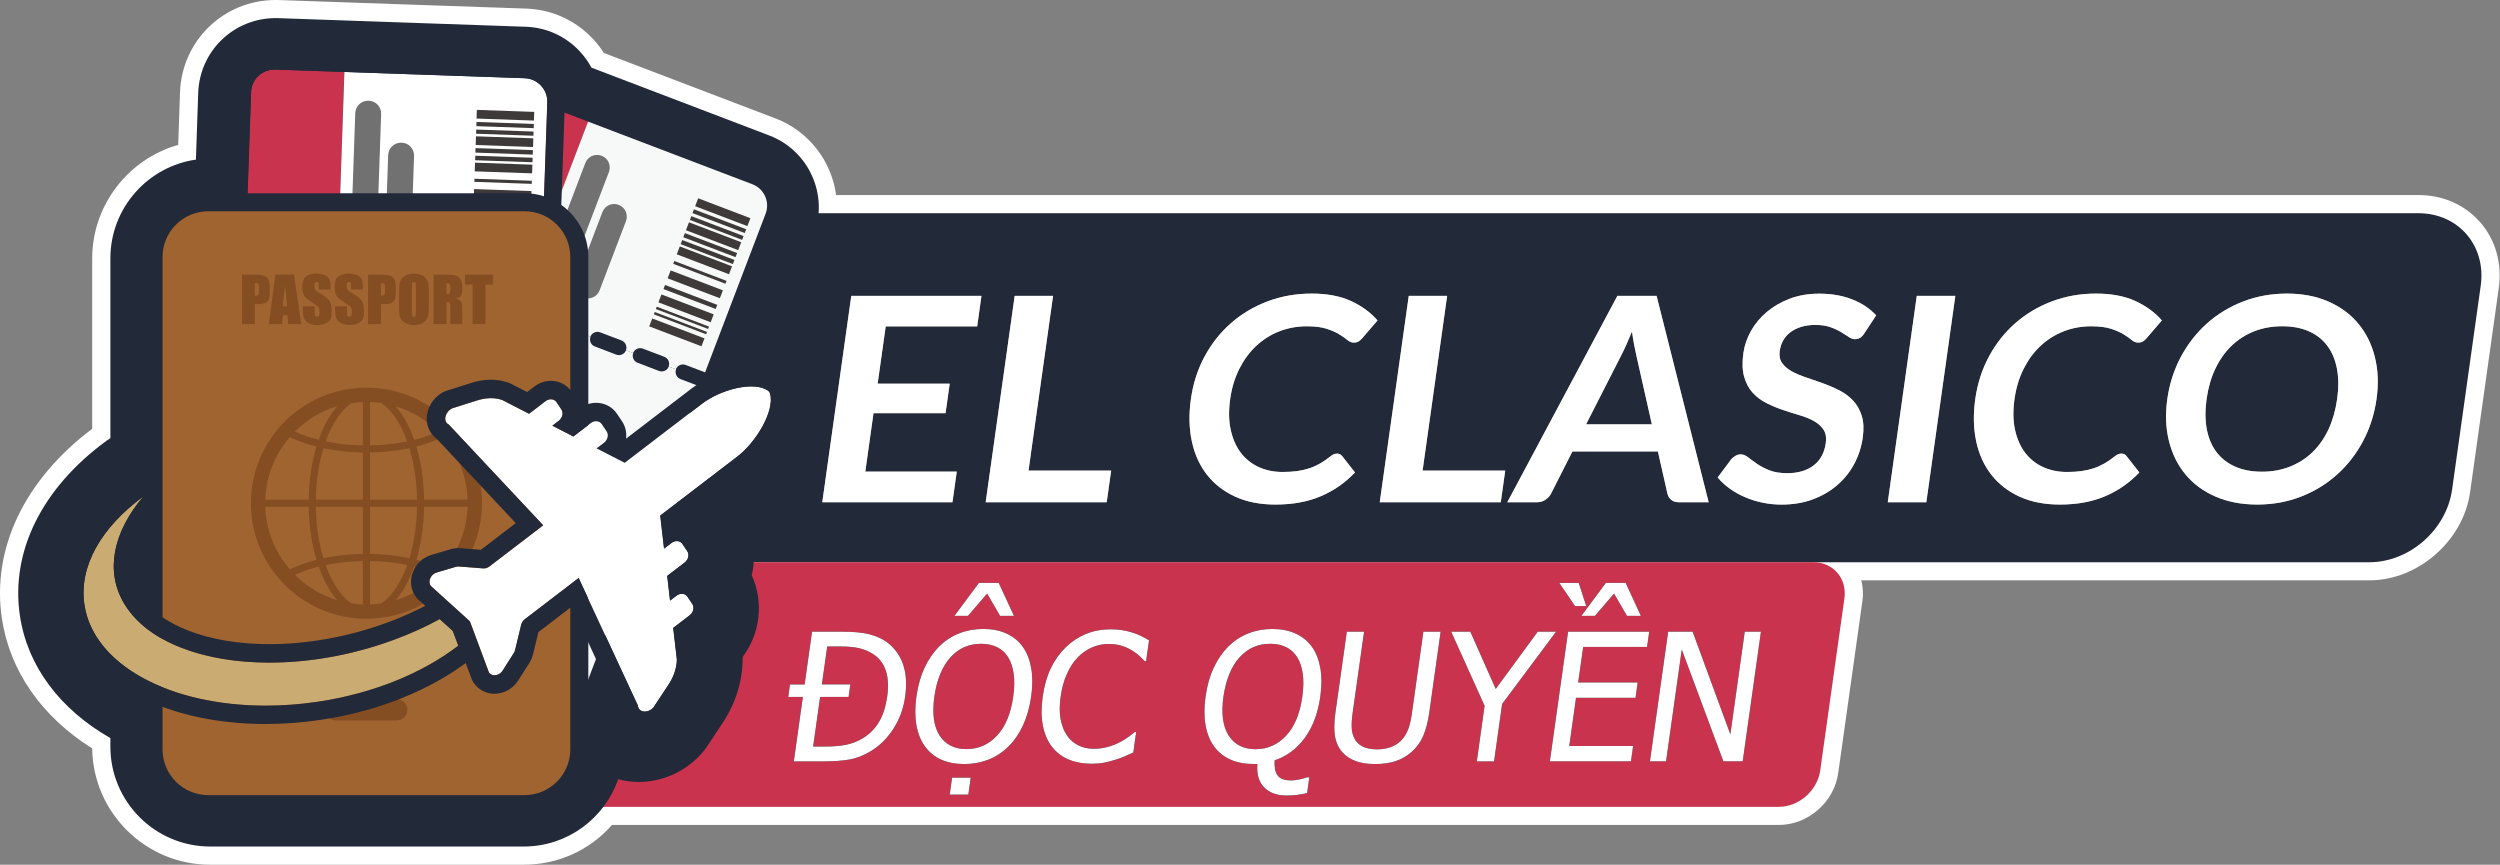<?xml version="1.0" encoding="utf-8"?>
<!-- Generator: Adobe Illustrator 26.4.1, SVG Export Plug-In . SVG Version: 6.00 Build 0)  -->
<svg version="1.1" id="圖層_1" xmlns="http://www.w3.org/2000/svg" xmlns:xlink="http://www.w3.org/1999/xlink" x="0px" y="0px"
	 viewBox="0 0 555.1 192" style="enable-background:new 0 0 555.1 192;" xml:space="preserve">
<rect x="0" y="0" width="555.1" height="192" fill="#808080" stroke="none"/>
<style type="text/css">
	.st0{fill:#FFFFFF;}
	.st1{fill:#222939;}
	.st2{fill:#C9334E;}
	.st3{fill:#F7F8F8;}
	.st4{fill:#727171;}
	.st5{fill:#3E3A39;}
	.st6{fill:#9F6430;}
	.st7{opacity:0.5;}
	.st8{fill:#6A3513;}
	.st9{fill:#CAAB72;}
	.st10{fill:none;}
	.st11{fill:#A2A2A2;}
</style>
<g>
	<g id="_圖層_1">
		<g>
			<path class="st0" d="M550.7,49.36c-3.39-3.9-8.26-6.05-13.72-6.05H185.65c-1.01-7.56-6.11-14.21-13.4-16.99l-36.21-13.81
				l-1.96-0.75c-0.7-1.1-1.51-2.14-2.4-3.1c-3.87-4.15-9.13-6.55-14.8-6.75L77.15,0.54l-15.2-0.53C61.7,0.01,61.46,0,61.21,0
				C49.7,0,40.37,9.01,39.97,20.51l-0.4,11.66c-11.1,3.13-19.1,13.42-19.1,25.2v37.84C5.41,106.56-1.89,121.86,0.42,137.33
				c1.74,11.63,8.82,21.8,20.05,28.85C20.66,180.45,32.33,192,46.64,192h69.67c7.58,0,14.61-3.19,19.58-8.83h259.09
				c6.48,0,12.27-5.06,13.18-11.52l5.37-38.2c0.22-1.57,0.13-3.13-0.26-4.59H526.1c10.81,0,20.85-8.78,22.36-19.58L554.82,64
				c0.77-5.5-0.69-10.71-4.11-14.65L550.7,49.36z"/>
			<path class="st1" d="M544.46,108.73l6.36-45.28c1.25-8.9-4.95-16.11-13.85-16.11H46.42v77.5h479.67
				C534.99,124.84,543.21,117.63,544.46,108.73z"/>
			<path class="st2" d="M394.98,179.15H102.25c-4.45,0-7.55-3.61-6.92-8.06l5.37-38.2c0.63-4.45,4.74-8.06,9.19-8.06h292.72
				c4.45,0,7.55,3.61,6.92,8.06l-5.37,38.2C403.53,175.54,399.42,179.15,394.98,179.15L394.98,179.15z"/>
			<g>
				<path class="st1" d="M184.62,84.57c-0.5-1.91-1.3-3.69-2.4-5.32c-1.15-1.7-2.56-3.16-4.21-4.34c-1.52-1.09-3.2-1.97-5-2.62
					l7.68-20.15c3.36-8.81-1.07-18.7-9.88-22.06L134.6,16.27l-3.27-1.25c-0.7-1.29-1.56-2.51-2.59-3.61
					c-3.14-3.37-7.4-5.31-11.99-5.47L77.01,4.56L61.82,4.03c-0.2,0-0.4-0.01-0.6-0.01l0,0c-9.33,0-16.89,7.3-17.21,16.62l-0.51,14.8
					c-10.72,1.54-18.99,10.78-18.99,21.92v39.92c-0.31,0.2-0.62,0.41-0.92,0.63C9.29,108.39,2.3,122.53,4.42,136.72
					c1.66,11.16,8.85,20.75,20.09,27.17v1.92c0,12.21,9.94,22.15,22.15,22.15h69.65c9.69,0,17.95-6.26,20.94-14.94
					c1.48,0.4,3.02,0.6,4.61,0.6c4.96,0,9.83-2.08,13.36-5.71c0.7-0.72,1.34-1.52,1.9-2.36l3.08-4.65c3.01-4.41,4.64-9.41,4.7-14.46
					c0-0.19,0-0.38,0-0.57c3.9-5.22,4.73-12.2,2.02-18.13c0.69-2.94,0.65-6.02-0.18-8.96l5-3.83c3.79-2.9,7.38-7.18,9.85-11.75
					c3.47-6.41,4.51-12.85,3.02-18.64L184.62,84.57z"/>
				<g>
					<g>
						<path class="st2" d="M113.09,69.69c-0.87-0.33-1.3-1.3-0.97-2.17l0,0c-0.54-0.21-1.07-0.41-1.6-0.61l0,0
							c-0.33,0.87-1.3,1.3-2.17,0.97l-4.75-1.81c-0.87-0.33-1.3-1.3-0.97-2.17l0,0c-0.54-0.21-1.08-0.41-1.6-0.61l0,0
							c-0.33,0.87-1.3,1.3-2.17,0.97l-3.36-1.28l-32.37,84.89c-0.99,2.6,0.32,5.53,2.92,6.52l13.96,5.32l34.17-89.61l-1.07-0.41
							L113.09,69.69z"/>
						<path class="st2" d="M101.02,63.29l1.6,0.61c0.33-0.87,1.3-1.3,2.17-0.97l4.75,1.81c0.87,0.33,1.3,1.3,0.97,2.17
							c0.53,0.2,1.06,0.41,1.6,0.61c0.33-0.87,1.3-1.3,2.17-0.97l1.07,0.41L130.59,27l-13.96-5.32c-2.6-0.99-5.53,0.32-6.52,2.92
							L96.67,59.84l3.36,1.28c0.87,0.33,1.3,1.3,0.97,2.17H101.02z"/>
						<path class="st3" d="M150.09,82L150.09,82c-0.52-0.2-1.06-0.4-1.6-0.61l0,0c-0.33,0.87-1.3,1.3-2.17,0.97l-4.75-1.81
							c-0.87-0.33-1.3-1.3-0.97-2.17l0,0c-0.53-0.2-1.06-0.41-1.6-0.61l0,0c-0.33,0.87-1.3,1.3-2.17,0.97l-4.75-1.81
							c-0.87-0.33-1.3-1.3-0.97-2.17l0,0c-0.53-0.2-1.07-0.41-1.6-0.61l0,0c-0.33,0.87-1.3,1.3-2.17,0.97l-4.75-1.81
							c-0.87-0.33-1.3-1.3-0.97-2.17l0,0c-0.54-0.2-1.07-0.41-1.6-0.61l0,0c-0.33,0.87-1.3,1.3-2.17,0.97l-3.67-1.4l-34.17,89.61
							l36.51,13.92c2.6,0.99,5.53-0.32,6.52-2.92l32.37-84.89l-4.32-1.65c-0.87-0.33-1.3-1.3-0.97-2.17L150.09,82z"/>
						<path class="st3" d="M119.03,68.36c0.87,0.33,1.3,1.3,0.97,2.17l1.6,0.61c0.33-0.87,1.3-1.3,2.17-0.97l4.75,1.81
							c0.87,0.33,1.3,1.3,0.97,2.17l1.6,0.61c0.33-0.87,1.3-1.3,2.17-0.97l4.75,1.81c0.87,0.33,1.3,1.3,0.97,2.17l1.6,0.61
							c0.33-0.87,1.3-1.3,2.17-0.97l4.75,1.81c0.87,0.33,1.3,1.3,0.97,2.17c0.54,0.21,1.08,0.41,1.6,0.61
							c0.33-0.87,1.3-1.3,2.17-0.97l4.32,1.65L170,47.44c0.99-2.6-0.32-5.53-2.92-6.52L130.57,27l-15.24,39.96l3.67,1.4H119.03z"/>
					</g>
					<path class="st4" d="M133.56,34.58l0.04,0.01c1.43,0.55,2.15,2.15,1.61,3.59l-9.02,23.65c-0.55,1.43-2.15,2.15-3.59,1.61
						l-0.04-0.01c-1.43-0.55-2.15-2.15-1.61-3.59l9.02-23.65C130.52,34.75,132.13,34.03,133.56,34.58z"/>
					<path class="st4" d="M137.35,45.48l0.04,0.01c1.43,0.55,2.15,2.15,1.61,3.59l-5.87,15.4c-0.55,1.43-2.15,2.15-3.59,1.61
						l-0.04-0.01c-1.43-0.55-2.15-2.15-1.61-3.59l5.87-15.4C134.31,45.65,135.91,44.93,137.35,45.48z"/>
					<g>
						
							<rect x="149.44" y="67.57" transform="matrix(0.356 -0.934 0.934 0.356 27.843 187.991)" class="st5" width="1.88" height="12.42"/>
						
							<rect x="150.89" y="65.52" transform="matrix(0.356 -0.934 0.934 0.356 30.276 187.41)" class="st5" width="0.56" height="12.42"/>
						
							<rect x="151.33" y="64.34" transform="matrix(0.356 -0.934 0.934 0.356 31.658 187.056)" class="st5" width="0.56" height="12.42"/>
						
							<rect x="151.48" y="62.24" transform="matrix(0.356 -0.934 0.934 0.356 34.139 186.46)" class="st5" width="1.88" height="12.42"/>
						
							<rect x="152.89" y="59.7" transform="matrix(0.356 -0.934 0.934 0.356 37.129 185.731)" class="st5" width="0.98" height="12.42"/>
						
							<rect x="153.52" y="56.9" transform="matrix(0.356 -0.934 0.934 0.356 40.442 184.93)" class="st5" width="1.88" height="12.42"/>
						
							<rect x="155.14" y="54.24" transform="matrix(0.356 -0.934 0.934 0.356 43.59 184.172)" class="st5" width="0.68" height="12.42"/>
						
							<rect x="155.55" y="51.56" transform="matrix(0.356 -0.934 0.934 0.356 46.737 183.399)" class="st5" width="1.88" height="12.42"/>
						
							<rect x="156.7" y="49.73" transform="matrix(0.356 -0.934 0.934 0.356 48.899 182.868)" class="st5" width="0.98" height="12.42"/>
						
							<rect x="157.28" y="48.19" transform="matrix(0.356 -0.934 0.934 0.356 50.718 182.421)" class="st5" width="0.98" height="12.42"/>
						
							<rect x="157.59" y="46.21" transform="matrix(0.356 -0.934 0.934 0.356 53.049 181.858)" class="st5" width="1.88" height="12.42"/>
						
							<rect x="158.78" y="44.39" transform="matrix(0.356 -0.934 0.934 0.356 55.201 181.334)" class="st5" width="0.9" height="12.42"/>
						
							<rect x="159.35" y="42.87" transform="matrix(0.356 -0.934 0.934 0.356 56.991 180.89)" class="st5" width="0.9" height="12.42"/>
						
							<rect x="159.63" y="40.88" transform="matrix(0.356 -0.934 0.934 0.356 59.34 180.328)" class="st5" width="1.88" height="12.42"/>
					</g>
				</g>
				<g>
					<g>
						<path class="st2" d="M73.62,63.26c-0.95-0.03-1.7-0.83-1.67-1.79l0,0c-0.59-0.02-1.18-0.04-1.76-0.06l0,0
							c-0.03,0.95-0.83,1.7-1.79,1.67l-5.21-0.18c-0.95-0.03-1.7-0.83-1.67-1.79l0,0c-0.6-0.02-1.18-0.04-1.76-0.06l0,0
							c-0.03,0.95-0.83,1.7-1.79,1.67l-3.69-0.13l-3.24,93.18c-0.1,2.85,2.15,5.26,5,5.36l15.32,0.53l3.42-98.36l-1.18-0.04
							L73.62,63.26z"/>
						<path class="st2" d="M59.77,61.05c0.57,0.02,1.16,0.04,1.76,0.06c0.03-0.95,0.83-1.7,1.79-1.67l5.21,0.18
							c0.95,0.03,1.7,0.83,1.67,1.79l1.76,0.06c0.03-0.95,0.83-1.7,1.79-1.67l1.18,0.04l1.52-43.87l-15.32-0.53
							c-2.85-0.1-5.26,2.15-5.36,5l-1.34,38.69l3.69,0.13c0.95,0.03,1.7,0.83,1.67,1.79L59.77,61.05z"/>
						<path class="st0" d="M113.64,62.92L113.64,62.92c-0.57-0.02-1.16-0.04-1.76-0.06l0,0c-0.03,0.95-0.83,1.7-1.79,1.67
							l-5.21-0.18c-0.95-0.03-1.7-0.83-1.67-1.79l0,0c-0.58-0.02-1.17-0.04-1.76-0.06l0,0c-0.03,0.95-0.83,1.7-1.79,1.67l-5.21-0.18
							c-0.95-0.03-1.7-0.83-1.67-1.79l0,0c-0.58-0.02-1.17-0.04-1.76-0.06l0,0c-0.03,0.95-0.83,1.7-1.79,1.67l-5.21-0.18
							c-0.95-0.03-1.7-0.83-1.67-1.79l0,0c-0.59-0.02-1.17-0.04-1.76-0.06l0,0c-0.03,0.95-0.83,1.7-1.79,1.67l-4.03-0.14
							l-3.42,98.36l40.07,1.39c2.85,0.1,5.26-2.15,5.36-5l3.24-93.18l-4.74-0.16c-0.95-0.03-1.7-0.83-1.67-1.79L113.64,62.92z"/>
						<path class="st0" d="M78.95,59.99c0.95,0.03,1.7,0.83,1.67,1.79c0.58,0.02,1.17,0.04,1.76,0.06c0.03-0.95,0.83-1.7,1.79-1.67
							l5.21,0.18c0.95,0.03,1.7,0.83,1.67,1.79l1.76,0.06c0.03-0.95,0.83-1.7,1.79-1.67l5.21,0.18c0.95,0.03,1.7,0.83,1.67,1.79
							l1.76,0.06c0.03-0.95,0.83-1.7,1.79-1.67l5.21,0.18c0.95,0.03,1.7,0.83,1.67,1.79l1.76,0.06c0.03-0.95,0.83-1.7,1.79-1.67
							l4.74,0.16l1.34-38.69c0.1-2.85-2.15-5.26-5-5.36l-40.07-1.39l-1.52,43.87l4.03,0.14L78.95,59.99z"/>
						<path class="st1" d="M60.94,15.45c0.06,0,0.12,0,0.18,0l15.32,0.53l40.07,1.39c2.85,0.1,5.1,2.51,5,5.36l-1.34,38.69
							l-4.74-0.16c0,0-0.04,0-0.06,0c-0.93,0-1.69,0.73-1.73,1.67c-0.57-0.02-1.16-0.04-1.76-0.06c0.03-0.95-0.71-1.75-1.67-1.79
							L105,60.9c0,0-0.04,0-0.06,0c-0.93,0-1.69,0.73-1.73,1.67c-0.58-0.02-1.17-0.04-1.76-0.06c0.03-0.95-0.71-1.75-1.67-1.79
							l-5.21-0.18c0,0-0.04,0-0.06,0c-0.93,0-1.69,0.73-1.73,1.67c-0.58-0.02-1.17-0.04-1.76-0.06c0.03-0.95-0.71-1.75-1.67-1.79
							l-5.21-0.18c0,0-0.04,0-0.06,0c-0.93,0-1.69,0.73-1.73,1.67c-0.59-0.02-1.17-0.04-1.76-0.06c0.03-0.95-0.71-1.75-1.67-1.79
							l-4.03-0.14l-1.18-0.04c0,0-0.04,0-0.06,0c-0.93,0-1.69,0.73-1.73,1.67c-0.59-0.02-1.18-0.04-1.76-0.06
							c0.03-0.95-0.71-1.75-1.67-1.79l-5.21-0.18c0,0-0.04,0-0.06,0c-0.93,0-1.69,0.73-1.73,1.67c-0.6-0.02-1.18-0.04-1.76-0.06
							c0.03-0.95-0.71-1.75-1.67-1.79l-3.69-0.13l1.34-38.69c0.1-2.79,2.41-5,5.18-5 M60.89,11.46c-4.97,0-9,3.89-9.18,8.86
							l-1.34,38.69c-0.08,2.21,1.65,4.06,3.86,4.14l2.12,0.07c0.69,1.07,1.87,1.79,3.23,1.84l0.8,0.03l0.96,0.03c0,0,0.09,0,0.14,0
							c1.31,0,2.48-0.63,3.21-1.61l2.08,0.07c0.69,1.07,1.87,1.79,3.23,1.84l1.75,0.06c0,0,0.1,0,0.14,0c1.31,0,2.48-0.63,3.21-1.61
							l2.08,0.07c0.69,1.07,1.87,1.79,3.23,1.84l1.08,0.04l0.67,0.02c0,0,0.09,0,0.14,0c1.01,0,1.99-0.38,2.73-1.07
							c0.18-0.17,0.34-0.35,0.48-0.54l2.08,0.07c0.69,1.07,1.87,1.79,3.23,1.84l0.79,0.03l0.97,0.03c0,0,0.09,0,0.14,0
							c1.01,0,1.99-0.38,2.73-1.07c0.18-0.17,0.34-0.35,0.48-0.54l2.08,0.07c0.13,0.2,0.28,0.39,0.44,0.57
							c0.72,0.78,1.73,1.23,2.79,1.27l0.54,0.02l1.21,0.04c0,0,0.09,0,0.14,0c1.01,0,1.99-0.38,2.73-1.07
							c0.18-0.17,0.34-0.35,0.48-0.54l2.08,0.07c0.69,1.07,1.87,1.79,3.23,1.84l1.24,0.04l0.52,0.02c0,0,0.09,0,0.14,0
							c1.01,0,1.99-0.38,2.73-1.07c0.18-0.17,0.34-0.35,0.48-0.54l3.18,0.11c0,0,0.09,0,0.14,0c1.01,0,1.99-0.38,2.73-1.08
							c0.78-0.72,1.23-1.73,1.27-2.79l1.34-38.69c0.08-2.45-0.79-4.78-2.47-6.58c-1.68-1.8-3.95-2.83-6.39-2.92l-40.07-1.39
							l-15.32-0.53c-0.11,0-0.21,0-0.32,0l0,0L60.89,11.46z"/>
					</g>
					<path class="st4" d="M81.83,22.36h0.05c1.57,0.05,2.8,1.37,2.75,2.95l-0.9,25.96c-0.05,1.57-1.37,2.8-2.95,2.75h-0.05
						c-1.57-0.05-2.8-1.37-2.75-2.95l0.9-25.96C78.94,23.54,80.26,22.3,81.83,22.36z"/>
					<path class="st4" d="M89.14,31.68h0.05c1.57,0.05,2.8,1.37,2.75,2.95l-0.59,16.91c-0.05,1.57-1.37,2.8-2.95,2.75h-0.05
						c-1.57-0.05-2.8-1.37-2.75-2.95l0.59-16.91C86.24,32.86,87.56,31.63,89.14,31.68z"/>
					<g>
						
							<rect x="110.21" y="48.46" transform="matrix(0.035 -0.999 0.999 0.035 52.522 164.042)" class="st5" width="1.93" height="12.75"/>
						
							<rect x="110.98" y="46.2" transform="matrix(0.035 -0.999 0.999 0.035 54.858 161.953)" class="st5" width="0.58" height="12.75"/>
						
							<rect x="111.01" y="44.89" transform="matrix(0.035 -0.999 0.999 0.035 56.207 160.723)" class="st5" width="0.58" height="12.75"/>
						
							<rect x="110.42" y="42.6" transform="matrix(0.035 -0.999 0.999 0.035 58.568 158.596)" class="st5" width="1.93" height="12.75"/>
						
							<rect x="110.99" y="39.82" transform="matrix(0.035 -0.999 0.999 0.035 61.45 156.017)" class="st5" width="1" height="12.75"/>
						
							<rect x="110.62" y="36.73" transform="matrix(0.035 -0.999 0.999 0.035 64.634 153.131)" class="st5" width="1.93" height="12.75"/>
						
							<rect x="111.34" y="33.83" transform="matrix(0.035 -0.999 0.999 0.035 67.632 150.422)" class="st5" width="0.69" height="12.75"/>
						
							<rect x="110.83" y="30.88" transform="matrix(0.035 -0.999 0.999 0.035 70.68 147.685)" class="st5" width="1.93" height="12.75"/>
						
							<rect x="111.37" y="28.87" transform="matrix(0.035 -0.999 0.999 0.035 72.759 145.827)" class="st5" width="1" height="12.75"/>
						
							<rect x="111.42" y="27.18" transform="matrix(0.035 -0.999 0.999 0.035 74.504 144.242)" class="st5" width="1" height="12.75"/>
						
							<rect x="111.03" y="25.03" transform="matrix(0.035 -0.999 0.999 0.035 76.725 142.239)" class="st5" width="1.93" height="12.75"/>
						
							<rect x="111.6" y="23.02" transform="matrix(0.035 -0.999 0.999 0.035 78.8 140.376)" class="st5" width="0.93" height="12.75"/>
						
							<rect x="111.66" y="21.34" transform="matrix(0.035 -0.999 0.999 0.035 80.544 138.811)" class="st5" width="0.93" height="12.75"/>
						
							<rect x="111.23" y="19.15" transform="matrix(0.035 -0.999 0.999 0.035 82.792 136.774)" class="st5" width="1.93" height="12.75"/>
					</g>
				</g>
				<g>
					<path class="st6" d="M46.25,44.91h70.24c6.71,0,12.15,5.44,12.15,12.15V166.4c0,6.71-5.44,12.15-12.15,12.15H46.25
						c-6.71,0-12.15-5.44-12.15-12.15V57.06C34.1,50.35,39.54,44.91,46.25,44.91z"/>
					<path class="st1" d="M116.48,46.91c5.6,0,10.15,4.55,10.15,10.15V166.4c0,5.6-4.55,10.15-10.15,10.15H46.24
						c-5.6,0-10.15-4.55-10.15-10.15V57.06c0-5.6,4.55-10.15,10.15-10.15L116.48,46.91 M116.48,42.91H46.24
						c-7.8,0-14.15,6.35-14.15,14.15V166.4c0,7.8,6.35,14.15,14.15,14.15h70.24c7.8,0,14.15-6.35,14.15-14.15V57.06
						C130.63,49.26,124.28,42.91,116.48,42.91L116.48,42.91z"/>
				</g>
				<g class="st7">
					<path class="st8" d="M81.36,86.08c-14.15,0-25.65,11.51-25.65,25.65s11.51,25.65,25.65,25.65s25.65-11.51,25.65-25.65
						S95.5,86.08,81.36,86.08z M74.89,90.19c-1,1.12-1.92,2.52-2.75,4.17c-0.51,1.03-0.97,2.13-1.38,3.29
						c-1.91-0.48-3.7-1.09-5.29-1.82C68.07,93.24,71.29,91.27,74.89,90.19z M64.34,97.05c1.77,0.85,3.77,1.56,5.93,2.11
						c-1.06,3.55-1.66,7.58-1.72,11.79h-9.66c0.18-5.3,2.21-10.14,5.45-13.89V97.05z M58.89,112.52h9.66
						c0.07,4.21,0.66,8.24,1.72,11.79c-2.16,0.55-4.16,1.25-5.93,2.11c-3.24-3.76-5.27-8.59-5.45-13.89
						C58.89,112.53,58.89,112.52,58.89,112.52z M65.47,127.63c1.6-0.73,3.38-1.34,5.29-1.82c0.41,1.16,0.87,2.27,1.38,3.29
						c0.82,1.65,1.75,3.04,2.75,4.17C71.29,132.19,68.06,130.22,65.47,127.63z M80.57,134.21c-0.84-0.03-1.67-0.1-2.49-0.22
						c-1.67-1.07-3.22-2.97-4.53-5.58c-0.46-0.92-0.87-1.91-1.25-2.94c2.6-0.54,5.39-0.84,8.26-0.89L80.57,134.21L80.57,134.21z
						 M80.57,122.99c-3.04,0.05-6,0.38-8.76,0.97c-1.04-3.42-1.62-7.33-1.69-11.43h10.45C80.57,112.53,80.57,122.99,80.57,122.99z
						 M80.57,110.95H70.12c0.07-4.1,0.65-8.01,1.69-11.43c2.76,0.58,5.72,0.92,8.76,0.97C80.57,100.49,80.57,110.95,80.57,110.95z
						 M80.57,98.91c-2.86-0.05-5.66-0.35-8.26-0.89c0.37-1.04,0.79-2.02,1.25-2.94c1.31-2.62,2.86-4.51,4.53-5.58
						c0.82-0.12,1.64-0.19,2.49-0.22L80.57,98.91L80.57,98.91z M97.25,95.84c-1.6,0.73-3.38,1.34-5.29,1.82
						c-0.41-1.16-0.87-2.27-1.38-3.29c-0.82-1.65-1.75-3.04-2.75-4.17C91.43,91.28,94.66,93.25,97.25,95.84z M82.15,89.26
						c0.84,0.03,1.67,0.1,2.49,0.22c1.67,1.07,3.22,2.97,4.53,5.58c0.46,0.92,0.87,1.91,1.25,2.94c-2.6,0.54-5.39,0.84-8.26,0.89
						L82.15,89.26L82.15,89.26z M82.15,100.48c3.04-0.05,6-0.38,8.76-0.97c1.04,3.42,1.62,7.33,1.69,11.43H82.15V100.48z
						 M82.15,112.52H92.6c-0.07,4.1-0.65,8.01-1.69,11.43c-2.76-0.58-5.72-0.92-8.76-0.97C82.15,122.98,82.15,112.52,82.15,112.52z
						 M84.64,133.98c-0.82,0.12-1.64,0.19-2.49,0.22v-9.64c2.86,0.05,5.66,0.35,8.26,0.89c-0.37,1.04-0.79,2.02-1.25,2.94
						C87.85,131.01,86.3,132.9,84.64,133.98L84.64,133.98z M87.83,133.27c1-1.12,1.93-2.52,2.75-4.17c0.51-1.03,0.97-2.13,1.38-3.29
						c1.91,0.48,3.7,1.09,5.29,1.82C94.65,130.22,91.43,132.19,87.83,133.27z M98.38,126.41c-1.77-0.85-3.77-1.56-5.93-2.11
						c1.06-3.55,1.66-7.58,1.72-11.79h9.66c-0.18,5.3-2.21,10.14-5.45,13.89L98.38,126.41z M94.17,110.94
						c-0.07-4.21-0.66-8.24-1.72-11.79c2.16-0.55,4.16-1.25,5.93-2.11c3.24,3.76,5.27,8.6,5.45,13.89h-9.66V110.94z"/>
					<path class="st8" d="M99.13,67.01c0.39,0,0.64,0.07,0.73,0.21c0.09,0.14,0.14,0.5,0.14,1.09v3.64h2.65v-2.89
						c0-0.88-0.02-1.43-0.07-1.62c-0.05-0.2-0.17-0.41-0.36-0.65c-0.19-0.23-0.57-0.42-1.14-0.56c0.62-0.06,1.04-0.23,1.25-0.53
						c0.21-0.29,0.32-0.87,0.32-1.72c0-0.93-0.15-1.62-0.45-2.04c-0.3-0.43-0.69-0.69-1.17-0.8c-0.48-0.1-1.39-0.16-2.73-0.16h-2.02
						v10.97h2.85C99.13,71.95,99.13,67.01,99.13,67.01z M99.13,62.87c0.33,0,0.56,0.05,0.68,0.16s0.19,0.34,0.19,0.68v0.6
						c0,0.48-0.06,0.77-0.19,0.86c-0.13,0.09-0.35,0.13-0.67,0.13v-2.44L99.13,62.87z"/>
					<path class="st8" d="M89.2,71.03c0.28,0.38,0.66,0.67,1.13,0.86c0.47,0.19,0.99,0.29,1.58,0.29c0.62,0,1.16-0.1,1.63-0.3
						c0.46-0.2,0.83-0.49,1.11-0.87c0.27-0.38,0.44-0.8,0.49-1.26c0.05-0.46,0.08-1.24,0.08-2.34v-1.88c0-1.13-0.03-1.92-0.08-2.37
						s-0.22-0.87-0.51-1.25c-0.28-0.38-0.66-0.67-1.13-0.86s-0.99-0.29-1.58-0.29c-0.62,0-1.16,0.1-1.63,0.3
						c-0.47,0.2-0.83,0.49-1.11,0.87s-0.44,0.8-0.49,1.26c-0.05,0.46-0.08,1.24-0.08,2.34v1.88c0,1.13,0.03,1.92,0.08,2.37
						C88.74,70.23,88.91,70.65,89.2,71.03z M91.46,63.8c0-0.56,0.04-0.9,0.12-1.02s0.19-0.17,0.34-0.17c0.18,0,0.29,0.07,0.35,0.21
						s0.08,0.47,0.08,0.98v5.04c0,0.65-0.03,1.05-0.08,1.23c-0.05,0.17-0.18,0.26-0.37,0.26s-0.31-0.07-0.36-0.22
						s-0.08-0.54-0.08-1.18v-5.12L91.46,63.8z"/>
					<path class="st8" d="M84.58,67.53h0.77c0.62,0,1.13-0.09,1.51-0.26c0.39-0.17,0.65-0.42,0.8-0.74s0.22-0.83,0.22-1.53v-0.95
						c0-0.69-0.04-1.19-0.11-1.52s-0.22-0.61-0.43-0.84s-0.52-0.41-0.94-0.53c-0.42-0.12-1.01-0.18-1.79-0.18h-2.87v10.97h2.85
						L84.58,67.53L84.58,67.53z M84.58,62.86c0.37,0,0.61,0.06,0.73,0.17c0.12,0.11,0.18,0.36,0.18,0.73v0.9
						c0,0.41-0.05,0.67-0.15,0.8c-0.1,0.13-0.28,0.19-0.55,0.19c-0.06,0-0.13,0-0.21,0V62.86z"/>
					<path class="st8" d="M75.12,66.15c0.23,0.21,0.7,0.55,1.41,1.02c0.71,0.47,1.15,0.8,1.33,1s0.26,0.62,0.26,1.27
						c0,0.29-0.05,0.51-0.14,0.66s-0.23,0.22-0.42,0.22s-0.32-0.06-0.4-0.18c-0.07-0.12-0.11-0.38-0.11-0.79v-1.33H74.4v0.72
						c0,0.82,0.08,1.46,0.25,1.9c0.17,0.45,0.52,0.82,1.06,1.1s1.19,0.43,1.95,0.43c0.7,0,1.3-0.13,1.83-0.38
						c0.52-0.25,0.88-0.56,1.06-0.93s0.27-0.95,0.27-1.73c0-1.07-0.16-1.85-0.49-2.34c-0.33-0.48-1.13-1.1-2.4-1.85
						c-0.44-0.26-0.71-0.49-0.81-0.67c-0.1-0.19-0.15-0.46-0.15-0.83c0-0.28,0.04-0.5,0.13-0.64s0.22-0.21,0.39-0.21
						c0.16,0,0.27,0.05,0.34,0.16c0.07,0.1,0.1,0.35,0.1,0.72v0.81h2.65v-0.43c0-0.87-0.08-1.49-0.25-1.85
						c-0.17-0.36-0.51-0.66-1.04-0.9c-0.52-0.24-1.15-0.36-1.89-0.36c-0.68,0-1.26,0.11-1.73,0.33c-0.48,0.22-0.83,0.52-1.04,0.91
						s-0.32,1-0.32,1.84c0,0.58,0.08,1.06,0.23,1.44c0.15,0.37,0.34,0.67,0.57,0.88L75.12,66.15z"/>
					<path class="st8" d="M67.95,66.15c0.23,0.21,0.7,0.55,1.41,1.02c0.71,0.47,1.15,0.8,1.33,1s0.26,0.62,0.26,1.27
						c0,0.29-0.05,0.51-0.14,0.66s-0.23,0.22-0.42,0.22s-0.32-0.06-0.4-0.18c-0.07-0.12-0.11-0.38-0.11-0.79v-1.33h-2.65v0.72
						c0,0.82,0.08,1.46,0.25,1.9c0.17,0.45,0.52,0.82,1.06,1.1s1.19,0.43,1.95,0.43c0.7,0,1.3-0.13,1.83-0.38
						c0.52-0.25,0.88-0.56,1.06-0.93s0.27-0.95,0.27-1.73c0-1.07-0.16-1.85-0.49-2.34c-0.33-0.48-1.13-1.1-2.4-1.85
						c-0.44-0.26-0.71-0.49-0.81-0.67c-0.1-0.19-0.15-0.46-0.15-0.83c0-0.28,0.04-0.5,0.13-0.64s0.22-0.21,0.39-0.21
						c0.16,0,0.27,0.05,0.34,0.16c0.07,0.1,0.1,0.35,0.1,0.72v0.81h2.65v-0.43c0-0.87-0.08-1.49-0.25-1.85
						c-0.17-0.36-0.51-0.66-1.04-0.9c-0.52-0.24-1.15-0.36-1.89-0.36c-0.68,0-1.26,0.11-1.73,0.33c-0.48,0.22-0.83,0.52-1.04,0.91
						s-0.32,1-0.32,1.84c0,0.58,0.08,1.06,0.23,1.44c0.15,0.37,0.34,0.67,0.57,0.88L67.95,66.15z"/>
					<path class="st8" d="M62.65,71.95l0.17-1.97h1.02l0.15,1.97h2.91l-1.63-10.97h-4.12L59.7,71.95H62.65z M63.33,63.43
						c0.15,1.83,0.29,3.36,0.43,4.61h-0.98C62.85,67.07,63.04,65.53,63.33,63.43z"/>
					<path class="st8" d="M56.58,67.53h0.77c0.62,0,1.13-0.09,1.51-0.26c0.39-0.17,0.65-0.42,0.8-0.74
						c0.14-0.32,0.22-0.83,0.22-1.53v-0.95c0-0.69-0.04-1.19-0.11-1.52s-0.22-0.61-0.43-0.84s-0.52-0.41-0.94-0.53
						s-1.01-0.18-1.79-0.18h-2.87v10.97h2.85L56.58,67.53L56.58,67.53z M56.58,62.86c0.37,0,0.61,0.06,0.73,0.17
						c0.12,0.11,0.18,0.36,0.18,0.73v0.9c0,0.41-0.05,0.67-0.15,0.8c-0.1,0.13-0.28,0.19-0.55,0.19c-0.06,0-0.13,0-0.21,0V62.86z"/>
					<path class="st8" d="M88.08,155.23H74.65c-1.31,0-2.37,1.06-2.37,2.37s1.06,2.37,2.37,2.37h13.43c1.31,0,2.37-1.06,2.37-2.37
						S89.39,155.23,88.08,155.23z"/>
					<polygon class="st8" points="103.26,60.98 103.26,63.18 104.94,63.18 104.94,71.95 107.79,71.95 107.79,63.18 109.49,63.18 
						109.49,60.98 					"/>
				</g>
				<g>
					<path class="st9" d="M101.75,143.37l-1.24-3.32l-2.86-2.59c-3.18,1.74-6.65,3.31-10.39,4.68c-24.72,9.03-51.4,5.46-59.6-7.97
						c-4.46-7.31-2.52-16.03,4.15-23.92c-9.2,6.74-14.36,15.41-13.07,24.02c2.36,15.82,25.58,25.47,51.85,21.54
						C83.06,153.95,93.97,149.36,101.75,143.37z"/>
					<path class="st1" d="M31.82,110.25c-6.67,7.89-8.61,16.61-4.15,23.92c5.13,8.41,17.52,12.96,32.14,12.96
						c8.71,0,18.22-1.61,27.45-4.99c3.74-1.36,7.21-2.94,10.39-4.68l2.86,2.59l1.24,3.32c-7.78,5.99-18.69,10.58-31.16,12.44
						c-3.96,0.59-7.85,0.87-11.61,0.87c-21.19,0-38.23-8.98-40.24-22.42c-1.29-8.61,3.87-17.27,13.07-24.02 M31.81,106.15
						c-0.84,0-1.69,0.26-2.41,0.79c-10.81,7.92-16.17,18.1-14.7,27.92c2.28,15.25,20.49,25.9,44.28,25.9
						c4.02,0,8.13-0.31,12.21-0.92c12.69-1.89,24.43-6.6,33.05-13.24c1.42-1.09,1.96-2.99,1.34-4.67l-1.24-3.32
						c-0.23-0.61-0.6-1.16-1.09-1.6l-2.86-2.59c-0.77-0.7-1.75-1.06-2.75-1.06c-0.67,0-1.34,0.16-1.96,0.5
						c-3.08,1.68-6.38,3.17-9.83,4.43c-8.49,3.1-17.5,4.74-26.05,4.74c-13.53,0-24.51-4.21-28.65-11
						c-4.53-7.42,0.43-15.18,3.78-19.14c1.34-1.58,1.28-3.91-0.13-5.43C34,106.6,32.91,106.16,31.81,106.15L31.81,106.15
						L31.81,106.15z M31.81,114.33L31.81,114.33z"/>
				</g>
				<g>
					<path class="st0" d="M171,87.4c-0.03-0.13-0.09-0.25-0.16-0.35s-0.16-0.2-0.26-0.28c-3.18-2.29-10.64-0.24-14.69,2.87
						l-17.16,13.13l-6.24-3.2l1.62-1.24c0.84-0.64,1.11-1.77,0.61-2.52l-1.11-1.65c-0.5-0.75-1.6-0.83-2.43-0.19l-3.86,2.95
						l-4.66-2.39l1.41-1.08c0.84-0.64,1.11-1.77,0.61-2.52l-1.11-1.65c-0.5-0.75-1.6-0.83-2.43-0.19l-3.64,2.79l-5.96-3.06
						c-1.72-0.59-3.76-0.53-5.8,0.17l-5.38,1.7c-1.62,0.9-2.01,2.98-0.68,3.61l20.95,22.35l-11.93,9.13
						c-0.41,0.32-0.91,0.47-1.38,0.44l-5.42-0.43c-0.22-0.02-0.45,0-0.67,0.07l-4.25,1.26c-1.31,0.39-2.01,1.95-1.33,2.96l8.65,7.84
						l0.09,0.13l4.19,11.25c0.68,1.01,2.29,0.8,3.05-0.4l2.48-3.9c0.13-0.21,0.23-0.43,0.28-0.66l1.35-5.61
						c0.12-0.49,0.42-0.94,0.83-1.25l11.93-9.13l13.15,28.32c0.14,1.55,2.11,1.82,3.43,0.47l3.23-4.89c1.27-1.84,1.98-3.88,2-5.81
						l-0.81-7.01l3.64-2.79c0.84-0.64,1.11-1.77,0.61-2.52l-1.11-1.65c-0.5-0.75-1.6-0.83-2.43-0.19l-1.41,1.08l-0.63-5.48
						l3.86-2.95c0.84-0.64,1.11-1.77,0.61-2.52l-1.11-1.65c-0.5-0.75-1.6-0.83-2.43-0.19l-1.62,1.24l-0.85-7.33l17.16-13.13
						c4.05-3.1,8.26-9.98,7.25-13.93L171,87.4z"/>
					<path class="st1" d="M166.8,85.8c1.5,0,2.82,0.3,3.77,0.98c0.1,0.07,0.19,0.17,0.26,0.28s0.13,0.22,0.16,0.35
						c1.02,3.95-3.19,10.83-7.25,13.93l-17.16,13.13l0.85,7.33l1.62-1.24c0.38-0.29,0.8-0.43,1.21-0.43c0.49,0,0.95,0.21,1.23,0.62
						l1.11,1.65c0.5,0.75,0.23,1.88-0.61,2.52l-3.86,2.95l0.63,5.48l1.41-1.08c0.38-0.29,0.8-0.43,1.21-0.43
						c0.49,0,0.95,0.21,1.23,0.62l1.11,1.65c0.5,0.75,0.23,1.88-0.61,2.52l-3.64,2.79l0.81,7.01c-0.02,1.93-0.73,3.97-2,5.81
						l-3.23,4.89c-0.57,0.59-1.27,0.87-1.89,0.87c-0.8,0-1.46-0.47-1.54-1.34l-13.15-28.32l-11.93,9.13
						c-0.41,0.32-0.71,0.77-0.83,1.25l-1.35,5.61c-0.05,0.23-0.15,0.45-0.28,0.66l-2.48,3.9c-0.43,0.68-1.14,1.04-1.8,1.04
						c-0.5,0-0.96-0.21-1.26-0.64l-4.19-11.25l-0.09-0.13l-8.65-7.84c-0.68-1.01,0.03-2.57,1.33-2.96l4.25-1.26
						c0.18-0.05,0.36-0.08,0.54-0.08c0.05,0,0.09,0,0.14,0l5.42,0.43c0,0,0.09,0,0.14,0c0.43,0,0.87-0.16,1.24-0.44l11.93-9.13
						L99.65,94.28c-1.33-0.63-0.94-2.72,0.68-3.61l5.38-1.7c1.11-0.38,2.22-0.57,3.27-0.57c0.89,0,1.74,0.13,2.52,0.41l5.96,3.06
						l3.64-2.79c0.38-0.29,0.8-0.43,1.21-0.43c0.49,0,0.95,0.21,1.23,0.62l1.11,1.65c0.5,0.75,0.23,1.88-0.61,2.52l-1.41,1.08
						l4.66,2.39l3.86-2.95c0.38-0.29,0.8-0.43,1.21-0.43c0.49,0,0.95,0.21,1.23,0.62l1.11,1.65c0.5,0.75,0.23,1.88-0.61,2.52
						l-1.62,1.24l6.24,3.2l17.16-13.13C158.72,87.45,163.25,85.79,166.8,85.8 M166.8,81.7c-4.36,0-9.75,1.88-13.41,4.69L139.01,97.4
						c0.17-1.34-0.12-2.71-0.91-3.88l-1.11-1.65c-1.02-1.52-2.75-2.43-4.62-2.43c-1.23,0-2.47,0.4-3.5,1.13
						c-0.15-0.68-0.42-1.33-0.82-1.93l-1.11-1.65c-1.02-1.52-2.75-2.43-4.62-2.43c-1.31,0-2.62,0.45-3.69,1.27l-1.59,1.22
						l-3.66-1.88c-0.17-0.09-0.35-0.16-0.54-0.23c-1.21-0.42-2.51-0.63-3.86-0.63c-1.5,0-3.04,0.26-4.55,0.78l-5.34,1.69
						c-0.26,0.08-0.51,0.19-0.75,0.32c-2.25,1.25-3.66,3.62-3.59,6.05c0.05,1.75,0.9,3.33,2.26,4.32l17.51,18.68l-7.74,5.93
						l-4.59-0.36c-0.15-0.01-0.3-0.02-0.46-0.02c-0.57,0-1.14,0.08-1.69,0.25l-4.25,1.26c-1.92,0.57-3.48,2.04-4.16,3.94
						c-0.65,1.79-0.43,3.7,0.6,5.22c0.18,0.27,0.4,0.53,0.65,0.75l7.97,7.22l3.87,10.4c0.11,0.3,0.26,0.59,0.44,0.85
						c1.03,1.53,2.77,2.45,4.65,2.45c2.08,0,4.1-1.13,5.25-2.94l2.48-3.9c0.37-0.59,0.64-1.22,0.81-1.89l1.2-4.96l7.38-5.65
						l10.79,23.24c0.61,2.46,2.78,4.17,5.46,4.17c1.76,0,3.52-0.77,4.82-2.1c0.18-0.18,0.34-0.38,0.48-0.6l3.21-4.86
						c1.74-2.52,2.67-5.3,2.7-8.05c0-0.17,0-0.35-0.03-0.52l-0.54-4.7l1.8-1.38c2.56-1.96,3.23-5.5,1.51-8.05l-1.11-1.65
						c-0.49-0.73-1.14-1.32-1.89-1.73l0.37-0.29c2.56-1.96,3.23-5.5,1.51-8.05l-1.11-1.65c-0.86-1.27-2.2-2.11-3.71-2.36
						l15.06-11.53c4.69-3.59,10.34-11.92,8.72-18.2c-0.15-0.58-0.4-1.12-0.73-1.62c-0.35-0.52-0.77-0.96-1.27-1.31
						c-1.61-1.16-3.68-1.75-6.16-1.75l0,0L166.8,81.7z"/>
				</g>
			</g>
			<path class="st10" d="M149.29,23.99c0,0,0.1,0,0.15,0c-0.02,0-0.05-0.01-0.07-0.01C149.34,23.98,149.32,23.99,149.29,23.99
				L149.29,23.99z"/>
		</g>
	</g>
</g>
<g>
	<g>
		<path class="st11" d="M217.92,65.7l-0.95,6.78h-20.31l-1.79,12.71h16l-0.92,6.56h-16l-1.82,12.96h20.31l-0.96,6.81h-28.9
			l6.44-45.82C189.02,65.7,217.92,65.7,217.92,65.7z"/>
		<path class="st11" d="M228.37,104.49h18.35l-0.99,7.03h-26.87l6.44-45.82h8.52L228.37,104.49z"/>
		<path class="st11" d="M296.88,100.72c0.46,0,0.84,0.18,1.13,0.54l2.85,3.64c-2.18,2.3-4.72,4.07-7.61,5.29
			c-2.89,1.23-6.23,1.84-10.03,1.84c-3.4,0-6.38-0.58-8.93-1.74c-2.55-1.16-4.64-2.78-6.27-4.85c-1.63-2.07-2.76-4.54-3.38-7.42
			s-0.69-6.01-0.21-9.41c0.48-3.44,1.5-6.6,3.04-9.46s3.5-5.33,5.86-7.4s5.07-3.68,8.11-4.83c3.05-1.15,6.31-1.73,9.8-1.73
			c3.4,0,6.3,0.54,8.69,1.63s4.37,2.53,5.94,4.33l-3.41,3.96c-0.21,0.25-0.45,0.47-0.74,0.67c-0.29,0.19-0.67,0.29-1.13,0.29
			c-0.49,0-0.96-0.19-1.41-0.57s-1.04-0.79-1.76-1.24c-0.72-0.44-1.65-0.86-2.79-1.24s-2.63-0.57-4.47-0.57
			c-2.15,0-4.19,0.38-6.1,1.12c-1.91,0.75-3.62,1.82-5.11,3.22c-1.5,1.39-2.75,3.09-3.76,5.09c-1.01,2-1.69,4.24-2.04,6.73
			c-0.36,2.58-0.32,4.87,0.13,6.88c0.45,2.01,1.2,3.7,2.25,5.07s2.37,2.42,3.96,3.15s3.35,1.09,5.3,1.09c1.16,0,2.22-0.06,3.18-0.19
			c0.96-0.13,1.85-0.33,2.68-0.6s1.63-0.63,2.4-1.06s1.55-0.97,2.33-1.6c0.24-0.19,0.48-0.34,0.73-0.46
			C296.34,100.78,296.6,100.72,296.88,100.72z"/>
		<path class="st11" d="M315.87,104.49h18.35l-0.99,7.03h-26.87l6.44-45.82h8.52L315.87,104.49z"/>
		<path class="st11" d="M379.39,111.52h-6.59c-0.74,0-1.32-0.18-1.74-0.55s-0.7-0.83-0.83-1.38l-2.11-9.35h-18.98l-4.74,9.35
			c-0.24,0.49-0.63,0.93-1.19,1.33c-0.55,0.4-1.19,0.6-1.91,0.6h-6.62l24.44-45.82h8.71L379.39,111.52z M352.17,94.22h14.61
			l-3.43-15.24c-0.16-0.68-0.33-1.47-0.5-2.39c-0.18-0.92-0.34-1.92-0.48-2.99c-0.45,1.08-0.88,2.08-1.29,3.01
			c-0.42,0.93-0.81,1.74-1.18,2.44L352.17,94.22z"/>
		<path class="st11" d="M413.94,74.04c-0.3,0.46-0.61,0.79-0.95,0.98c-0.33,0.19-0.71,0.29-1.13,0.29s-0.88-0.16-1.36-0.49
			c-0.48-0.33-1.06-0.69-1.72-1.09c-0.66-0.4-1.45-0.77-2.37-1.09c-0.92-0.33-2.03-0.49-3.34-0.49c-1.18,0-2.23,0.14-3.15,0.43
			c-0.92,0.29-1.71,0.68-2.38,1.19s-1.21,1.11-1.6,1.82c-0.4,0.71-0.65,1.48-0.77,2.33c-0.15,1.08,0.02,1.98,0.53,2.69
			s1.21,1.33,2.13,1.84s1.99,0.96,3.2,1.36c1.21,0.4,2.44,0.83,3.7,1.28s2.48,0.98,3.66,1.58s2.21,1.36,3.07,2.28
			c0.86,0.92,1.5,2.04,1.92,3.38c0.42,1.33,0.49,2.95,0.22,4.85c-0.29,2.07-0.92,4.01-1.88,5.81c-0.96,1.81-2.22,3.38-3.77,4.72
			s-3.36,2.4-5.44,3.17s-4.38,1.16-6.91,1.16c-1.46,0-2.88-0.14-4.25-0.43s-2.67-0.69-3.9-1.22c-1.23-0.53-2.35-1.16-3.38-1.9
			s-1.92-1.56-2.68-2.47l3.05-4.09c0.27-0.29,0.59-0.54,0.94-0.74c0.36-0.2,0.73-0.3,1.14-0.3c0.53,0,1.07,0.22,1.62,0.65
			s1.21,0.91,1.97,1.44s1.67,1.01,2.74,1.44c1.07,0.43,2.4,0.65,3.98,0.65c2.43,0,4.39-0.58,5.88-1.73s2.39-2.8,2.69-4.96
			c0.17-1.2,0.01-2.19-0.49-2.95s-1.2-1.4-2.12-1.92c-0.92-0.52-1.99-0.96-3.21-1.31c-1.22-0.36-2.45-0.75-3.7-1.17
			s-2.47-0.93-3.65-1.52s-2.21-1.36-3.07-2.31c-0.86-0.95-1.49-2.14-1.89-3.56s-0.46-3.18-0.16-5.28c0.23-1.67,0.8-3.3,1.68-4.88
			c0.89-1.58,2.06-2.99,3.51-4.21s3.16-2.21,5.12-2.95s4.14-1.11,6.53-1.11c2.7,0,5.14,0.42,7.3,1.27c2.16,0.84,3.94,2.03,5.33,3.55
			L413.94,74.04z"/>
		<path class="st11" d="M427.72,111.52h-8.56l6.44-45.82h8.56L427.72,111.52z"/>
		<path class="st11" d="M471.04,100.72c0.46,0,0.84,0.18,1.13,0.54l2.85,3.64c-2.18,2.3-4.72,4.07-7.61,5.29
			c-2.89,1.23-6.23,1.84-10.03,1.84c-3.4,0-6.38-0.58-8.93-1.74c-2.55-1.16-4.64-2.78-6.27-4.85c-1.63-2.07-2.76-4.54-3.38-7.42
			s-0.69-6.01-0.21-9.41c0.48-3.44,1.5-6.6,3.04-9.46s3.5-5.33,5.86-7.4s5.06-3.68,8.11-4.83s6.31-1.73,9.8-1.73
			c3.4,0,6.3,0.54,8.69,1.63s4.37,2.53,5.93,4.33l-3.41,3.96c-0.21,0.25-0.45,0.47-0.74,0.67c-0.29,0.19-0.67,0.29-1.13,0.29
			c-0.49,0-0.96-0.19-1.41-0.57s-1.04-0.79-1.76-1.24c-0.72-0.44-1.65-0.86-2.79-1.24s-2.63-0.57-4.47-0.57
			c-2.15,0-4.19,0.38-6.1,1.12c-1.91,0.75-3.62,1.82-5.11,3.22c-1.5,1.39-2.75,3.09-3.76,5.09c-1.01,2-1.69,4.24-2.04,6.73
			c-0.36,2.58-0.32,4.87,0.13,6.88c0.45,2.01,1.2,3.7,2.25,5.07s2.37,2.42,3.96,3.15s3.35,1.09,5.3,1.09c1.16,0,2.22-0.06,3.18-0.19
			c0.96-0.13,1.85-0.33,2.68-0.6s1.63-0.63,2.4-1.06s1.55-0.97,2.33-1.6c0.24-0.19,0.48-0.34,0.73-0.46
			C470.5,100.78,470.76,100.72,471.04,100.72z"/>
		<path class="st11" d="M527.68,88.61c-0.47,3.36-1.47,6.47-2.99,9.33s-3.44,5.34-5.77,7.43s-4.99,3.72-8.01,4.9
			c-3.02,1.17-6.26,1.76-9.72,1.76s-6.55-0.59-9.24-1.76c-2.7-1.17-4.92-2.8-6.66-4.9c-1.75-2.09-2.98-4.57-3.69-7.43
			c-0.72-2.86-0.84-5.97-0.37-9.33s1.47-6.47,2.99-9.33s3.45-5.34,5.78-7.43c2.33-2.09,5.01-3.72,8.04-4.9
			c3.03-1.17,6.27-1.76,9.74-1.76c3.46,0,6.54,0.59,9.22,1.77c2.69,1.18,4.9,2.81,6.63,4.9c1.74,2.08,2.96,4.55,3.68,7.42
			C528.03,82.14,528.16,85.25,527.68,88.61z M518.94,88.61c0.35-2.51,0.34-4.77-0.05-6.77c-0.38-2-1.1-3.69-2.15-5.09
			c-1.05-1.39-2.42-2.46-4.1-3.2s-3.64-1.11-5.88-1.11s-4.31,0.37-6.21,1.11s-3.58,1.81-5.03,3.2s-2.66,3.09-3.61,5.09
			c-0.96,2-1.61,4.25-1.96,6.77c-0.35,2.51-0.33,4.77,0.06,6.77c0.4,2,1.12,3.69,2.19,5.07s2.44,2.44,4.13,3.18s3.66,1.11,5.9,1.11
			s4.3-0.37,6.19-1.11s3.55-1.8,5-3.18c1.44-1.38,2.63-3.07,3.58-5.07C517.93,93.38,518.58,91.13,518.94,88.61z"/>
	</g>
	<g>
		<path class="st0" d="M217.92,65.7l-0.95,6.78h-20.31l-1.79,12.71h16l-0.92,6.56h-16l-1.82,12.96h20.31l-0.96,6.81h-28.9
			l6.44-45.82C189.02,65.7,217.92,65.7,217.92,65.7z"/>
		<path class="st0" d="M228.37,104.49h18.35l-0.99,7.03h-26.87l6.44-45.82h8.52L228.37,104.49z"/>
		<path class="st0" d="M296.88,100.72c0.46,0,0.84,0.18,1.13,0.54l2.85,3.64c-2.18,2.3-4.72,4.07-7.61,5.29
			c-2.89,1.23-6.23,1.84-10.03,1.84c-3.4,0-6.38-0.58-8.93-1.74c-2.55-1.16-4.64-2.78-6.27-4.85c-1.63-2.07-2.76-4.54-3.38-7.42
			s-0.69-6.01-0.21-9.41c0.48-3.44,1.5-6.6,3.04-9.46s3.5-5.33,5.86-7.4s5.07-3.68,8.11-4.83c3.05-1.15,6.31-1.73,9.8-1.73
			c3.4,0,6.3,0.54,8.69,1.63s4.37,2.53,5.94,4.33l-3.41,3.96c-0.21,0.25-0.45,0.47-0.74,0.67c-0.29,0.19-0.67,0.29-1.13,0.29
			c-0.49,0-0.96-0.19-1.41-0.57s-1.04-0.79-1.76-1.24c-0.72-0.44-1.65-0.86-2.79-1.24s-2.63-0.57-4.47-0.57
			c-2.15,0-4.19,0.38-6.1,1.12c-1.91,0.75-3.62,1.82-5.11,3.22c-1.5,1.39-2.75,3.09-3.76,5.09c-1.01,2-1.69,4.24-2.04,6.73
			c-0.36,2.58-0.32,4.87,0.13,6.88c0.45,2.01,1.2,3.7,2.25,5.07s2.37,2.42,3.96,3.15s3.35,1.09,5.3,1.09c1.16,0,2.22-0.06,3.18-0.19
			c0.96-0.13,1.85-0.33,2.68-0.6s1.63-0.63,2.4-1.06s1.55-0.97,2.33-1.6c0.24-0.19,0.48-0.34,0.73-0.46
			C296.34,100.78,296.6,100.72,296.88,100.72z"/>
		<path class="st0" d="M315.87,104.49h18.35l-0.99,7.03h-26.87l6.44-45.82h8.52L315.87,104.49z"/>
		<path class="st0" d="M379.39,111.52h-6.59c-0.74,0-1.32-0.18-1.74-0.55s-0.7-0.83-0.83-1.38l-2.11-9.35h-18.98l-4.74,9.35
			c-0.24,0.49-0.63,0.93-1.19,1.33c-0.55,0.4-1.19,0.6-1.91,0.6h-6.62l24.44-45.82h8.71L379.39,111.52z M352.17,94.22h14.61
			l-3.43-15.24c-0.16-0.68-0.33-1.47-0.5-2.39c-0.18-0.92-0.34-1.92-0.48-2.99c-0.45,1.08-0.88,2.08-1.29,3.01
			c-0.42,0.93-0.81,1.74-1.18,2.44L352.17,94.22z"/>
		<path class="st0" d="M413.94,74.04c-0.3,0.46-0.61,0.79-0.95,0.98c-0.33,0.19-0.71,0.29-1.13,0.29s-0.88-0.16-1.36-0.49
			c-0.48-0.33-1.06-0.69-1.72-1.09c-0.66-0.4-1.45-0.77-2.37-1.09c-0.92-0.33-2.03-0.49-3.34-0.49c-1.18,0-2.23,0.14-3.15,0.43
			c-0.92,0.29-1.71,0.68-2.38,1.19s-1.21,1.11-1.6,1.82c-0.4,0.71-0.65,1.48-0.77,2.33c-0.15,1.08,0.02,1.98,0.53,2.69
			s1.21,1.33,2.13,1.84s1.99,0.96,3.2,1.36c1.21,0.4,2.44,0.83,3.7,1.28s2.48,0.98,3.66,1.58s2.21,1.36,3.07,2.28
			c0.86,0.92,1.5,2.04,1.92,3.38c0.42,1.33,0.49,2.95,0.22,4.85c-0.29,2.07-0.92,4.01-1.88,5.81c-0.96,1.81-2.22,3.38-3.77,4.72
			s-3.36,2.4-5.44,3.17s-4.38,1.16-6.91,1.16c-1.46,0-2.88-0.14-4.25-0.43s-2.67-0.69-3.9-1.22c-1.23-0.53-2.35-1.16-3.38-1.9
			s-1.92-1.56-2.68-2.47l3.05-4.09c0.27-0.29,0.59-0.54,0.94-0.74c0.36-0.2,0.73-0.3,1.14-0.3c0.53,0,1.07,0.22,1.62,0.65
			s1.21,0.91,1.97,1.44s1.67,1.01,2.74,1.44c1.07,0.43,2.4,0.65,3.98,0.65c2.43,0,4.39-0.58,5.88-1.73s2.39-2.8,2.69-4.96
			c0.17-1.2,0.01-2.19-0.49-2.95s-1.2-1.4-2.12-1.92c-0.92-0.52-1.99-0.96-3.21-1.31c-1.22-0.36-2.45-0.75-3.7-1.17
			s-2.47-0.93-3.65-1.52s-2.21-1.36-3.07-2.31c-0.86-0.95-1.49-2.14-1.89-3.56s-0.46-3.18-0.16-5.28c0.23-1.67,0.8-3.3,1.68-4.88
			c0.89-1.58,2.06-2.99,3.51-4.21s3.16-2.21,5.12-2.95s4.14-1.11,6.53-1.11c2.7,0,5.14,0.42,7.3,1.27c2.16,0.84,3.94,2.03,5.33,3.55
			L413.94,74.04z"/>
		<path class="st0" d="M427.72,111.52h-8.56l6.44-45.82h8.56L427.72,111.52z"/>
		<path class="st0" d="M471.04,100.72c0.46,0,0.84,0.18,1.13,0.54l2.85,3.64c-2.18,2.3-4.72,4.07-7.61,5.29
			c-2.89,1.23-6.23,1.84-10.03,1.84c-3.4,0-6.38-0.58-8.93-1.74c-2.55-1.16-4.64-2.78-6.27-4.85c-1.63-2.07-2.76-4.54-3.38-7.42
			s-0.69-6.01-0.21-9.41c0.48-3.44,1.5-6.6,3.04-9.46s3.5-5.33,5.86-7.4s5.06-3.68,8.11-4.83s6.31-1.73,9.8-1.73
			c3.4,0,6.3,0.54,8.69,1.63s4.37,2.53,5.93,4.33l-3.41,3.96c-0.21,0.25-0.45,0.47-0.74,0.67c-0.29,0.19-0.67,0.29-1.13,0.29
			c-0.49,0-0.96-0.19-1.41-0.57s-1.04-0.79-1.76-1.24c-0.72-0.44-1.65-0.86-2.79-1.24s-2.63-0.57-4.47-0.57
			c-2.15,0-4.19,0.38-6.1,1.12c-1.91,0.75-3.62,1.82-5.11,3.22c-1.5,1.39-2.75,3.09-3.76,5.09c-1.01,2-1.69,4.24-2.04,6.73
			c-0.36,2.58-0.32,4.87,0.13,6.88c0.45,2.01,1.2,3.7,2.25,5.07s2.37,2.42,3.96,3.15s3.35,1.09,5.3,1.09c1.16,0,2.22-0.06,3.18-0.19
			c0.96-0.13,1.85-0.33,2.68-0.6s1.63-0.63,2.4-1.06s1.55-0.97,2.33-1.6c0.24-0.19,0.48-0.34,0.73-0.46
			C470.5,100.78,470.76,100.72,471.04,100.72z"/>
		<path class="st0" d="M527.68,88.61c-0.47,3.36-1.47,6.47-2.99,9.33s-3.44,5.34-5.77,7.43s-4.99,3.72-8.01,4.9
			c-3.02,1.17-6.26,1.76-9.72,1.76s-6.55-0.59-9.24-1.76c-2.7-1.17-4.92-2.8-6.66-4.9c-1.75-2.09-2.98-4.57-3.69-7.43
			c-0.72-2.86-0.84-5.97-0.37-9.33s1.47-6.47,2.99-9.33s3.45-5.34,5.78-7.43c2.33-2.09,5.01-3.72,8.04-4.9
			c3.03-1.17,6.27-1.76,9.74-1.76c3.46,0,6.54,0.59,9.22,1.77c2.69,1.18,4.9,2.81,6.63,4.9c1.74,2.08,2.96,4.55,3.68,7.42
			C528.03,82.14,528.16,85.25,527.68,88.61z M518.94,88.61c0.35-2.51,0.34-4.77-0.05-6.77c-0.38-2-1.1-3.69-2.15-5.09
			c-1.05-1.39-2.42-2.46-4.1-3.2s-3.64-1.11-5.88-1.11s-4.31,0.37-6.21,1.11s-3.58,1.81-5.03,3.2s-2.66,3.09-3.61,5.09
			c-0.96,2-1.61,4.25-1.96,6.77c-0.35,2.51-0.33,4.77,0.06,6.77c0.4,2,1.12,3.69,2.19,5.07s2.44,2.44,4.13,3.18s3.66,1.11,5.9,1.11
			s4.3-0.37,6.19-1.11s3.55-1.8,5-3.18c1.44-1.38,2.63-3.07,3.58-5.07C517.93,93.38,518.58,91.13,518.94,88.61z"/>
	</g>
</g>
<g>
	<g>
		<path d="M200.98,154.68c-0.37,2.63-1.23,5-2.6,7.12c-1.36,2.12-3.02,3.76-4.98,4.95c-1.57,0.96-3.13,1.58-4.68,1.87
			s-3.5,0.44-5.83,0.44h-6.63l2.01-14.31h-3.25l0.39-2.77h3.25l1.65-11.72h6.56c2.71,0,4.8,0.2,6.29,0.61s2.72,0.96,3.7,1.67
			c1.68,1.22,2.89,2.85,3.63,4.88C201.2,149.45,201.37,151.87,200.98,154.68z M197,154.63c0.31-2.22,0.21-4.11-0.3-5.68
			s-1.43-2.79-2.75-3.67c-0.93-0.62-1.96-1.06-3.08-1.33c-1.12-0.27-2.55-0.41-4.27-0.41h-2.92l-1.19,8.43h6.32l-0.39,2.77h-6.32
			l-1.55,11.02h2.92c1.7,0,3.21-0.14,4.53-0.42s2.55-0.78,3.71-1.5c1.45-0.9,2.62-2.11,3.5-3.61
			C196.09,158.74,196.68,156.87,197,154.63z"/>
		<path d="M227.06,143.56c0.92,1.26,1.55,2.83,1.89,4.7c0.34,1.87,0.35,4,0.01,6.4c-0.33,2.33-0.92,4.44-1.78,6.32
			c-0.86,1.88-1.94,3.46-3.24,4.74c-1.36,1.34-2.87,2.33-4.53,2.97c-1.66,0.64-3.43,0.96-5.31,0.96c-1.95,0-3.65-0.33-5.12-0.99
			c-1.47-0.66-2.67-1.64-3.61-2.94c-0.93-1.28-1.56-2.85-1.89-4.72s-0.33-3.98,0-6.34c0.34-2.42,0.94-4.55,1.8-6.38
			c0.86-1.83,1.93-3.4,3.23-4.72c1.29-1.28,2.76-2.25,4.42-2.91c1.66-0.67,3.46-1,5.39-1c1.96,0,3.68,0.34,5.16,1.02
			C224.96,141.36,226.15,142.32,227.06,143.56z M224.98,154.66c0.27-1.91,0.3-3.6,0.09-5.07c-0.21-1.47-0.62-2.69-1.23-3.66
			c-0.62-0.99-1.44-1.74-2.44-2.23c-1.01-0.5-2.18-0.75-3.52-0.75c-1.39,0-2.64,0.24-3.75,0.73c-1.11,0.48-2.13,1.24-3.07,2.25
			c-0.9,0.98-1.65,2.21-2.27,3.69c-0.61,1.48-1.05,3.16-1.32,5.03c-0.53,3.78-0.14,6.67,1.16,8.67c1.3,2,3.29,3.01,5.96,3.01
			s4.93-1,6.8-3.01C223.25,161.33,224.45,158.44,224.98,154.66z M215.01,176.44h-4.14l0.53-3.77h4.14L215.01,176.44z M225.14,136.75
			h-3.08l-2.88-4.95l-4.26,4.95h-3l5.44-7.33h4.39L225.14,136.75z"/>
		<path d="M242.32,169.58c-1.88,0-3.57-0.32-5.06-0.95c-1.49-0.63-2.72-1.57-3.69-2.82c-0.97-1.25-1.64-2.81-2.01-4.68
			c-0.37-1.87-0.38-4.02-0.04-6.44c0.34-2.41,0.94-4.51,1.8-6.31s1.98-3.35,3.34-4.68c1.33-1.29,2.83-2.27,4.5-2.95
			c1.67-0.68,3.48-1.02,5.42-1.02c0.97,0,1.86,0.07,2.69,0.21c0.82,0.14,1.58,0.32,2.27,0.54c0.59,0.19,1.19,0.44,1.8,0.73
			s1.21,0.61,1.79,0.96l-0.65,4.62h-0.31c-0.29-0.31-0.67-0.68-1.14-1.12c-0.47-0.44-1.05-0.87-1.75-1.3
			c-0.68-0.4-1.43-0.73-2.26-0.99c-0.83-0.26-1.81-0.39-2.94-0.39c-1.22,0-2.42,0.25-3.59,0.75c-1.17,0.5-2.23,1.24-3.19,2.22
			c-0.95,0.98-1.75,2.21-2.41,3.69c-0.66,1.48-1.12,3.15-1.38,5.01c-0.28,1.97-0.28,3.67,0,5.1c0.28,1.42,0.76,2.63,1.45,3.61
			c0.67,0.95,1.51,1.67,2.52,2.16c1.01,0.48,2.13,0.73,3.34,0.73c1.11,0,2.15-0.14,3.13-0.41s1.87-0.61,2.66-1.03
			c0.77-0.4,1.44-0.81,2.01-1.23s1.03-0.78,1.37-1.07h0.29l-0.64,4.56c-0.67,0.3-1.31,0.58-1.91,0.85c-0.6,0.27-1.32,0.54-2.15,0.79
			c-0.88,0.27-1.68,0.48-2.42,0.62C244.41,169.51,243.47,169.58,242.32,169.58z"/>
		<path d="M290.24,176.09c-0.72,0.18-1.47,0.32-2.25,0.41c-0.78,0.09-1.55,0.14-2.31,0.14c-2.15,0-3.82-0.61-5-1.82
			s-1.67-2.94-1.49-5.18c-0.17,0-0.33,0-0.48,0s-0.29,0-0.41,0c-1.95,0-3.66-0.33-5.13-1c-1.47-0.66-2.67-1.63-3.6-2.91
			c-0.93-1.28-1.56-2.85-1.89-4.72s-0.33-3.98,0-6.34c0.34-2.42,0.94-4.55,1.8-6.38c0.86-1.83,1.93-3.4,3.23-4.72
			c1.29-1.28,2.76-2.25,4.42-2.91c1.66-0.67,3.46-1,5.39-1c1.96,0,3.68,0.34,5.16,1.02c1.48,0.68,2.67,1.64,3.58,2.88
			c0.92,1.26,1.55,2.83,1.89,4.7c0.34,1.87,0.35,4,0.01,6.4c-0.52,3.73-1.68,6.8-3.48,9.23s-4.02,4.07-6.67,4.93
			c-0.04,0.72,0,1.37,0.1,1.94c0.11,0.57,0.28,1.03,0.53,1.36c0.29,0.4,0.67,0.69,1.14,0.88c0.47,0.19,1.14,0.28,2,0.28
			c0.52,0,1.13-0.08,1.85-0.24c0.72-0.16,1.24-0.31,1.57-0.44h0.52L290.24,176.09z M289.17,154.66c0.27-1.91,0.3-3.6,0.09-5.07
			c-0.21-1.47-0.62-2.69-1.23-3.66c-0.62-0.99-1.44-1.74-2.44-2.23c-1.01-0.5-2.18-0.75-3.52-0.75c-1.39,0-2.64,0.24-3.75,0.73
			c-1.11,0.48-2.13,1.24-3.07,2.25c-0.9,0.98-1.65,2.21-2.27,3.69c-0.61,1.48-1.05,3.16-1.32,5.03c-0.53,3.78-0.14,6.67,1.16,8.68
			c1.3,2.01,3.29,3.02,5.96,3.02c2.67,0,4.94-1.01,6.8-3.02C287.45,161.34,288.64,158.44,289.17,154.66z"/>
		<path d="M305.31,169.65c-1.69,0-3.13-0.22-4.33-0.67c-1.2-0.45-2.18-1.11-2.95-1.98c-0.86-1.01-1.41-2.21-1.62-3.61
			c-0.22-1.4-0.18-3.12,0.11-5.17l2.53-17.97h3.83l-2.53,17.97c-0.19,1.33-0.26,2.45-0.22,3.36s0.25,1.72,0.64,2.45
			c0.41,0.77,1.02,1.36,1.85,1.76s1.88,0.6,3.16,0.6c1.2,0,2.29-0.2,3.28-0.6s1.79-0.99,2.41-1.76c0.58-0.74,1.02-1.55,1.32-2.44
			c0.3-0.89,0.54-1.98,0.72-3.27l2.54-18.06h3.83l-2.53,17.97c-0.28,2-0.72,3.71-1.33,5.14c-0.61,1.43-1.49,2.64-2.65,3.64
			c-1.04,0.89-2.2,1.55-3.48,1.99C308.6,169.43,307.07,169.65,305.31,169.65z"/>
		<path d="M345.51,140.26l-11.98,16.05l-1.79,12.75h-3.83l1.73-12.34l-7.42-16.46h4.25l5.64,12.71l9.33-12.71H345.51z"/>
		<path d="M344.13,169.05l4.05-28.8h18.01l-0.48,3.4h-14.18l-1.11,7.89h13.21l-0.48,3.4h-13.21l-1.5,10.7h14.18l-0.48,3.4H344.13z
			 M352.21,134.57h-2.49l-3.49-5.14h4.31L352.21,134.57z M364.34,136.75h-3.08l-2.88-4.95l-4.25,4.95h-3l5.44-7.33h4.39
			L364.34,136.75z"/>
		<path d="M386.95,169.05h-4.29l-9.24-24.83l-3.49,24.83h-3.58l4.05-28.8h5.43l8.38,22.8l3.2-22.8H391L386.95,169.05z"/>
	</g>
	<g>
		<path class="st0" d="M200.98,154.68c-0.37,2.63-1.23,5-2.6,7.12c-1.36,2.12-3.02,3.76-4.98,4.95c-1.57,0.96-3.13,1.58-4.68,1.87
			s-3.5,0.44-5.83,0.44h-6.63l2.01-14.31h-3.25l0.39-2.77h3.25l1.65-11.72h6.56c2.71,0,4.8,0.2,6.29,0.61s2.72,0.96,3.7,1.67
			c1.68,1.22,2.89,2.85,3.63,4.88C201.2,149.45,201.37,151.87,200.98,154.68z M197,154.63c0.31-2.22,0.21-4.11-0.3-5.68
			s-1.43-2.79-2.75-3.67c-0.93-0.62-1.96-1.06-3.08-1.33c-1.12-0.27-2.55-0.41-4.27-0.41h-2.92l-1.19,8.43h6.32l-0.39,2.77h-6.32
			l-1.55,11.02h2.92c1.7,0,3.21-0.14,4.53-0.42s2.55-0.78,3.71-1.5c1.45-0.9,2.62-2.11,3.5-3.61
			C196.09,158.74,196.68,156.87,197,154.63z"/>
		<path class="st0" d="M227.06,143.56c0.92,1.26,1.55,2.83,1.89,4.7c0.34,1.87,0.35,4,0.01,6.4c-0.33,2.33-0.92,4.44-1.78,6.32
			c-0.86,1.88-1.94,3.46-3.24,4.74c-1.36,1.34-2.87,2.33-4.53,2.97c-1.66,0.64-3.43,0.96-5.31,0.96c-1.95,0-3.65-0.33-5.12-0.99
			c-1.47-0.66-2.67-1.64-3.61-2.94c-0.93-1.28-1.56-2.85-1.89-4.72s-0.33-3.98,0-6.34c0.34-2.42,0.94-4.55,1.8-6.38
			c0.86-1.83,1.93-3.4,3.23-4.72c1.29-1.28,2.76-2.25,4.42-2.91c1.66-0.67,3.46-1,5.39-1c1.96,0,3.68,0.34,5.16,1.02
			C224.96,141.36,226.15,142.32,227.06,143.56z M224.98,154.66c0.27-1.91,0.3-3.6,0.09-5.07c-0.21-1.47-0.62-2.69-1.23-3.66
			c-0.62-0.99-1.44-1.74-2.44-2.23c-1.01-0.5-2.18-0.75-3.52-0.75c-1.39,0-2.64,0.24-3.75,0.73c-1.11,0.48-2.13,1.24-3.07,2.25
			c-0.9,0.98-1.65,2.21-2.27,3.69c-0.61,1.48-1.05,3.16-1.32,5.03c-0.53,3.78-0.14,6.67,1.16,8.67c1.3,2,3.29,3.01,5.96,3.01
			s4.93-1,6.8-3.01C223.25,161.33,224.45,158.44,224.98,154.66z M215.01,176.44h-4.14l0.53-3.77h4.14L215.01,176.44z M225.14,136.75
			h-3.08l-2.88-4.95l-4.26,4.95h-3l5.44-7.33h4.39L225.14,136.75z"/>
		<path class="st0" d="M242.32,169.58c-1.88,0-3.57-0.32-5.06-0.95c-1.49-0.63-2.72-1.57-3.69-2.82c-0.97-1.25-1.64-2.81-2.01-4.68
			c-0.37-1.87-0.38-4.02-0.04-6.44c0.34-2.41,0.94-4.51,1.8-6.31s1.98-3.35,3.34-4.68c1.33-1.29,2.83-2.27,4.5-2.95
			c1.67-0.68,3.48-1.02,5.42-1.02c0.97,0,1.86,0.07,2.69,0.21c0.82,0.14,1.58,0.32,2.27,0.54c0.59,0.19,1.19,0.44,1.8,0.73
			s1.21,0.61,1.79,0.96l-0.65,4.62h-0.31c-0.29-0.31-0.67-0.68-1.14-1.12c-0.47-0.44-1.05-0.87-1.75-1.3
			c-0.68-0.4-1.43-0.73-2.26-0.99c-0.83-0.26-1.81-0.39-2.94-0.39c-1.22,0-2.42,0.25-3.59,0.75c-1.17,0.5-2.23,1.24-3.19,2.22
			c-0.95,0.98-1.75,2.21-2.41,3.69c-0.66,1.48-1.12,3.15-1.38,5.01c-0.28,1.97-0.28,3.67,0,5.1c0.28,1.42,0.76,2.63,1.45,3.61
			c0.67,0.95,1.51,1.67,2.52,2.16c1.01,0.48,2.13,0.73,3.34,0.73c1.11,0,2.15-0.14,3.13-0.41s1.87-0.61,2.66-1.03
			c0.77-0.4,1.44-0.81,2.01-1.23s1.03-0.78,1.37-1.07h0.29l-0.64,4.56c-0.67,0.3-1.31,0.58-1.91,0.85c-0.6,0.27-1.32,0.54-2.15,0.79
			c-0.88,0.27-1.68,0.48-2.42,0.62C244.41,169.51,243.47,169.58,242.32,169.58z"/>
		<path class="st0" d="M290.24,176.09c-0.72,0.18-1.47,0.32-2.25,0.41c-0.78,0.09-1.55,0.14-2.31,0.14c-2.15,0-3.82-0.61-5-1.82
			s-1.67-2.94-1.49-5.18c-0.17,0-0.33,0-0.48,0s-0.29,0-0.41,0c-1.95,0-3.66-0.33-5.13-1c-1.47-0.66-2.67-1.63-3.6-2.91
			c-0.93-1.28-1.56-2.85-1.89-4.72s-0.33-3.98,0-6.34c0.34-2.42,0.94-4.55,1.8-6.38c0.86-1.83,1.93-3.4,3.23-4.72
			c1.29-1.28,2.76-2.25,4.42-2.91c1.66-0.67,3.46-1,5.39-1c1.96,0,3.68,0.34,5.16,1.02c1.48,0.68,2.67,1.64,3.58,2.88
			c0.92,1.26,1.55,2.83,1.89,4.7c0.34,1.87,0.35,4,0.01,6.4c-0.52,3.73-1.68,6.8-3.48,9.23s-4.02,4.07-6.67,4.93
			c-0.04,0.72,0,1.37,0.1,1.94c0.11,0.57,0.28,1.03,0.53,1.36c0.29,0.4,0.67,0.69,1.14,0.88c0.47,0.19,1.14,0.28,2,0.28
			c0.52,0,1.13-0.08,1.85-0.24c0.72-0.16,1.24-0.31,1.57-0.44h0.52L290.24,176.09z M289.17,154.66c0.27-1.91,0.3-3.6,0.09-5.07
			c-0.21-1.47-0.62-2.69-1.23-3.66c-0.62-0.99-1.44-1.74-2.44-2.23c-1.01-0.5-2.18-0.75-3.52-0.75c-1.39,0-2.64,0.24-3.75,0.73
			c-1.11,0.48-2.13,1.24-3.07,2.25c-0.9,0.98-1.65,2.21-2.27,3.69c-0.61,1.48-1.05,3.16-1.32,5.03c-0.53,3.78-0.14,6.67,1.16,8.68
			c1.3,2.01,3.29,3.02,5.96,3.02c2.67,0,4.94-1.01,6.8-3.02C287.45,161.34,288.64,158.44,289.17,154.66z"/>
		<path class="st0" d="M305.31,169.65c-1.69,0-3.13-0.22-4.33-0.67c-1.2-0.45-2.18-1.11-2.95-1.98c-0.86-1.01-1.41-2.21-1.62-3.61
			c-0.22-1.4-0.18-3.12,0.11-5.17l2.53-17.97h3.83l-2.53,17.97c-0.19,1.33-0.26,2.45-0.22,3.36s0.25,1.72,0.64,2.45
			c0.41,0.77,1.02,1.36,1.85,1.76s1.88,0.6,3.16,0.6c1.2,0,2.29-0.2,3.28-0.6s1.79-0.99,2.41-1.76c0.58-0.74,1.02-1.55,1.32-2.44
			c0.3-0.89,0.54-1.98,0.72-3.27l2.54-18.06h3.83l-2.53,17.97c-0.28,2-0.72,3.71-1.33,5.14c-0.61,1.43-1.49,2.64-2.65,3.64
			c-1.04,0.89-2.2,1.55-3.48,1.99C308.6,169.43,307.07,169.65,305.31,169.65z"/>
		<path class="st0" d="M345.51,140.26l-11.98,16.05l-1.79,12.75h-3.83l1.73-12.34l-7.42-16.46h4.25l5.64,12.71l9.33-12.71H345.51z"
			/>
		<path class="st0" d="M344.13,169.05l4.05-28.8h18.01l-0.48,3.4h-14.18l-1.11,7.89h13.21l-0.48,3.4h-13.21l-1.5,10.7h14.18
			l-0.48,3.4H344.13z M352.21,134.57h-2.49l-3.49-5.14h4.31L352.21,134.57z M364.34,136.75h-3.08l-2.88-4.95l-4.25,4.95h-3
			l5.44-7.33h4.39L364.34,136.75z"/>
		<path class="st0" d="M386.95,169.05h-4.29l-9.24-24.83l-3.49,24.83h-3.58l4.05-28.8h5.43l8.38,22.8l3.2-22.8H391L386.95,169.05z"
			/>
	</g>
</g>
</svg>
